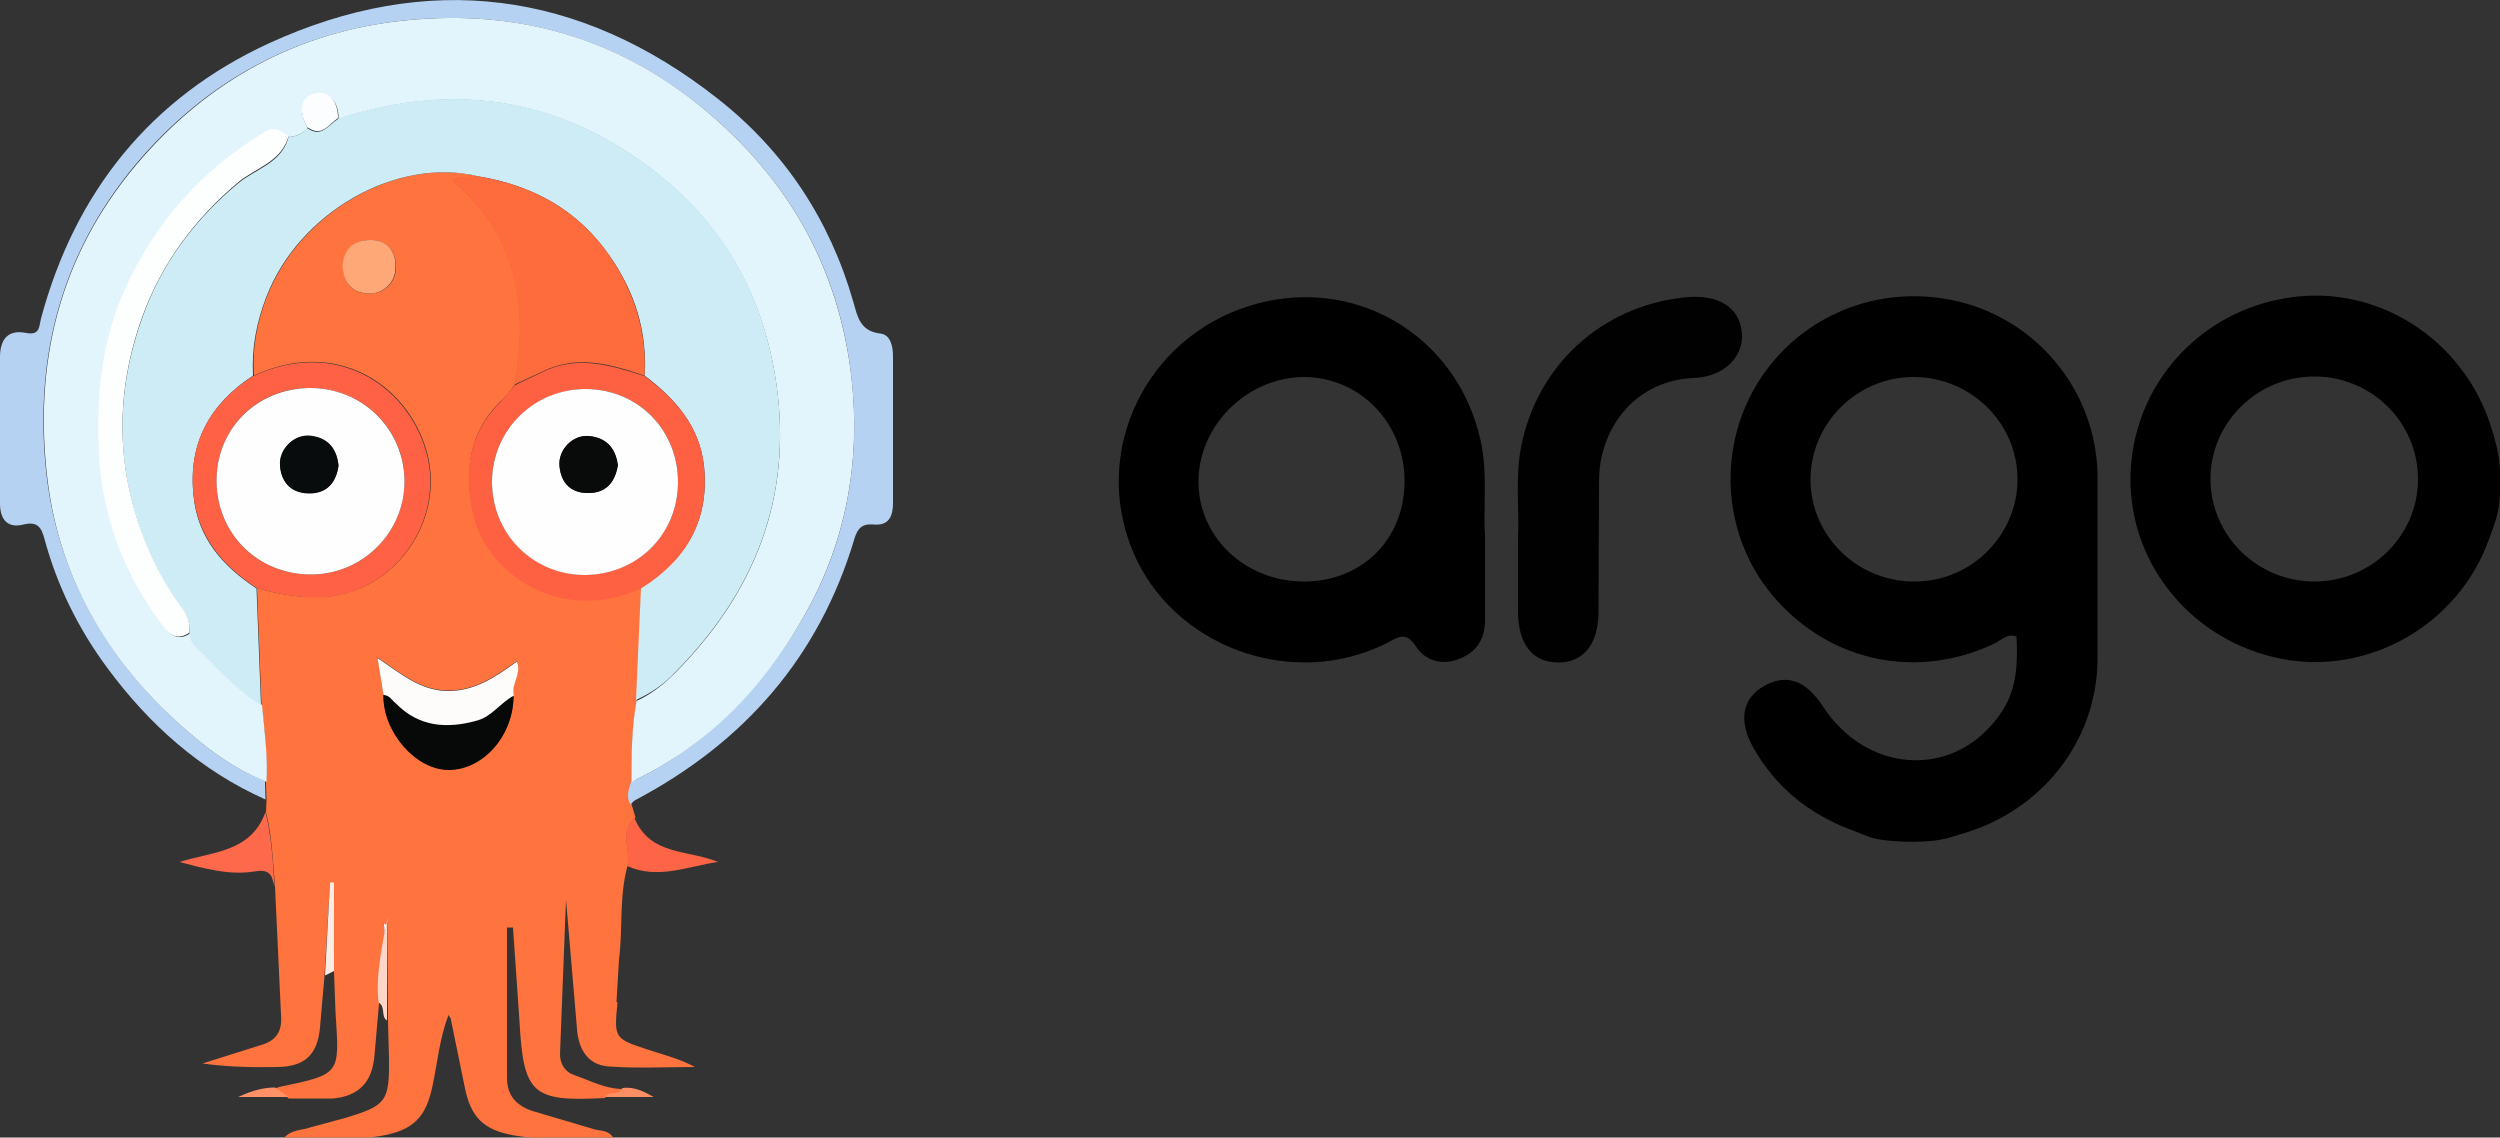 <svg version="1.1" id="Layer_1" xmlns="http://www.w3.org/2000/svg" x="0" y="0" viewBox="0 0 500 227.5" style="enable-background:new 0 0 500 227.5" xml:space="preserve">
	<rect x="0" y="0" width="500" height="227.5" fill="#333333" stroke="none"/>
	<style>
		.st1{fill:#fefefe}
	</style>
	<switch>
		<g>
			<path d="M392.1 60.4c-16-4-32.3 2.6-40.7 16.4-8.3 13.7-6.7 31.4 3.9 43.2 11.2 12.5 28.2 15.9 43.4 8.8 1.5-.7 2.7-2.2 4.6-1.5.4 7.8-.6 12.2-4 16.5-9.2 12-26.1 10.7-34.7-2.5-3.4-5.2-7.2-6.6-11.6-4.2-4.6 2.5-5.4 7-2.3 12.5 4.5 7.9 11.1 13.2 19.6 16.4l3.6 1.4c2.6 1 10.6 1.3 14.3.5 2.3-.4 3.2-.9 4.7-1.3 15.4-4.6 26.3-18.2 26.6-34.3V94.5c-.5-16.2-11.7-30.1-27.4-34.1zm-30 35.5c0-11.3 9.4-20.6 20.8-20.5 11.2.1 20.4 9 20.6 20.1.2 11.3-9.1 20.8-20.5 20.8-11.5.1-20.9-9.1-20.9-20.4zm136-10.9c-5.6-17.2-22.6-28.1-40.1-25.5-18.2 2.6-31.6 17.7-31.9 35.8-.3 17.7 12.5 33.1 30.4 36.5 17.3 3.3 35.1-6.9 41.2-23.7.6-1.7 2.1-5.3 2.2-7.8.3-4 .2-7.6-.5-10.7-.5-2.1-.8-3.1-1.3-4.6zm-35.4 31.3c-11.2-.1-20.4-9-20.6-20.2-.2-11.3 9.1-20.7 20.6-20.8 11.5-.1 20.9 9.1 20.9 20.5s-9.4 20.6-20.9 20.5zM296.1 88c-4.8-21.3-25.7-33.3-46.3-26.8-20.7 6.5-31.5 29-23.3 48.9 7.9 19.2 31.8 28 50.7 18.6 2.2-1.1 3.9-2.7 6 .6 1.9 2.9 5.3 3.9 8.8 2.4 3.5-1.4 5-4.1 5-7.7v-17c-.4-5.5.6-12.3-.9-19zm-35.7 28.3c-11.8-.2-21-9.3-20.7-20.5.3-11.1 10-20.4 21.2-20.4 11.3.1 20.2 9.5 20 21.1-.1 11.6-8.8 20-20.5 19.8z"/>
			<path d="M348.4 66.7c-.4-5.3-4.8-8-11.7-7.2-16.5 1.8-29.4 13.7-32.5 30-1.2 6.3-.3 12.7-.6 18v15c.1 6.4 2.9 9.9 7.9 10s8.1-3.5 8.2-9.8l.1-26.7c.2-11.1 7.8-19.9 18.8-20.4 6.5-.2 10.1-4.5 9.8-8.9z" style="fill:#010101"/>
			<path class="st1" d="M76.8 184.5v.2l.1 2.4.4-1.9c-.1-1.2-1.1-.6-.5-.7z"/>
			<path d="m123.3 200.4.5-8.5c.8-6.2 0-12.6 1.7-18.7.8-3.2-1.8-6.9 1.6-9.7l-.8-2.7c-.9-1.6-.5-3 .1-4.5-.1-5.4 0-10.9 1-16.3l.9-22.5c-16.1 7.3-31.2-3-33.7-15.3-1.7-8.1-.8-15.8 5.5-21.9 1.1-1 2-2.2 2.9-3.4 2.6-15.5.8-29.7-12.5-40.8 2-1.1 3.8-.5 5.4-.8-16.2-4.1-35.9 7-42.5 24-2 5.1-3 10.3-2.6 15.8 16.1-7.5 30.5 1.4 34.5 15 4.1 14.2-6.8 29.1-21.5 29.3-4.3.1-8.3-.6-12.4-1.8l.9 23.4c.6 5.1 1.2 10.2.9 15.4l.1 3.6-.1 2.4c1.2 4.9 1.4 10 1.8 14.9 0-.1-.1-.3-.1-.4l.1.4 1.2 25.6c.3 3.5-1 5.3-4.3 6.2l-11.4 3.6c5.1.7 10.1.8 15.1.7 5.4-.1 7.9-2.5 8.4-7.9l.9-10.3 1.1-18.6h.8v17.7l.3 8.1c.8 12.5 1.2 12.4-11.3 15-.3.1-.5.2-.8.4l2.2 1.5c.2.1.4.2.5.4h8.9c5.3-.5 7.9-3.4 8.3-8.7l.9-10.2c-.5-4.5.2-9 1.1-13.4l-.1-2.4v-.2c-.6.1.4-.5.5.7l.3-1.6v20.5l.2 7.2c.1 8.7-.5 9.5-8.8 12l-7 1.9c-1.6.6-3.7.3-5.3 2.2 6.8-.3 13.1.5 19.4-.5 6.5-1.1 9.1-3.7 10.4-10 1-4.7 1.4-9.5 3.2-14.2.3.5.5.7.5 1l2.7 13.2c1.2 6.2 3.7 8.8 10 9.9 6.5 1.1 13 .4 19.8.5-1-1.6-2.5-1.4-3.7-1.7l-12.5-3.7c-3-1-5.1-2.9-5.1-6.6v-30.1h1.2l1.3 18.8c.8 14.5 2.5 16.1 17.1 15.3.8-1.4 2.8-.3 3.6-1.8-3.5 0-6.6-1.7-9.8-2.8-1.8-.6-2.8-2.2-2.8-4.2l1.2-30.9 2.2 25.9c.3 4 2.1 7.2 6.4 7.5 5.8.4 11.5.1 17.2.1-3-1.6-6.1-2.4-9.2-3.4-7-2.3-7-2.3-6.3-9.5l-.2-.1zM79.2 53.5c0 2.9-2.3 5.2-5.2 5.2-3.1.1-5.4-1.7-5.4-5.7.3-2.9 2-4.9 5.4-5 3.6 0 5.2 2.4 5.2 5.5zm23.5 85.6c0 7.9-6.1 14.8-13 14.8-6.5 0-13.2-7.7-13-15l-1.2-7.4c4.7 3.2 8.6 6.5 13.9 6.6 5.4.1 9.6-2.7 14-5.9 1 2.7-1.4 4.7-.7 6.9z" style="fill:#fe733e"/>
			<path d="m53.2 156.3-1.1-.5c-5.4-2.2-10-5.6-14.3-9.3C22.2 133.1 12 116.2 9.4 95.8c-2.8-23.2 2.4-44.6 17.8-63C41.3 16.1 59.3 6.4 80.8 4.1c23.9-2.5 45.3 4.2 63.4 20.7 15.1 13.7 23.9 30.8 26.1 50.8 1.9 17.1-1.2 33.6-10 48.5-8 13.6-18.6 24.7-32.9 31.7l-1.2.6c-.5 1.5-1 3-.1 4.5.3-.3.6-.7 1-.9 21.7-11.5 36.7-28.5 43.8-52.3.6-2 1.5-3 3.8-2.8 3.1.3 3.9-1.7 3.9-4.3V71.3c0-2.1-.5-4.4-2.6-4.6-4-.5-4.5-3.4-5.3-6.2-4.7-16.5-13.8-30.3-27.2-40.8-27.6-21.7-58-25.6-89.8-11C30.1 19.6 15 38.4 8.2 63.7c-.4 1.6-.2 3.4-2.9 2.9C1.5 65.8 0 68 0 71.4v29.3c0 3.3 1.6 5 4.7 4.2 2.9-.7 3.6.7 4.2 2.9 2.5 9.3 6.8 18 12.5 25.7 8.4 11.4 18.7 20.6 31.7 26.4l-.1-3.7.2.1z" style="fill:#b5d2f3"/>
			<path d="M53.1 162.4c-2.9 8.1-10.6 7.9-17.2 10 4.9 1.3 10 2.7 14.9 1.9 2.9-.5 3.5.5 3.9 2.3l.1.4.1.4c-.3-5.1-.6-10.1-1.8-15z" style="fill:#fe684b"/>
			<path d="M125.4 173.2c6.3 2.8 12.2 0 18.2-.8-5.9-2.5-13.6-1.2-16.7-8.8-3.2 2.7-.7 6.4-1.5 9.6z" style="fill:#fe6446"/>
			<path d="m77.5 183.6-.3 1.6-.4 1.9c-.8 4.4-1.6 8.9-1.1 13.4 1.5.8.4 2.8 1.7 3.6l.1-20.5z" style="fill:#fed6c8"/>
			<path d="m66 176.5-1 18.6 1.8-.9v-17.7H66z" style="fill:#feebe3"/>
			<path d="M47.6 219.4h10.1l-.5-.4-2.2-1.5c-2.2 0-4.3.5-7.4 1.9z" style="fill:#fe9166"/>
			<path d="M120.9 219.4h9.8c-2-1.2-4-2.1-6.2-1.8-.7 1.6-2.8.5-3.6 1.8z" style="fill:#fe8f64"/>
			<path d="M127.4 155.8c14.4-7 25-18 32.9-31.7 8.8-15 11.9-31.5 10-48.5-2.3-20.1-11-37.1-26.1-50.8-18-16.5-39.4-23.2-63.3-20.7-21.5 2.2-39.5 12.1-53.6 28.8-15.5 18.4-20.6 39.8-17.8 63 2.5 20.5 12.7 37.3 28.4 50.7 4.3 3.7 9 7.1 14.3 9.3.4.2.8.3 1.1.5.3-5.1-.4-10.2-.9-15.4l-1.2-.8c-4-2.9-7.4-6.4-10.8-9.9-1-1.1-2.3-2-2.3-3.7-2.3 1.7-4 .5-5.3-1.3-7.5-10.3-12.1-21.6-12.7-34.4-.5-11.3.5-22.3 5.2-32.9 6-13.5 15.3-23.7 27.7-31.4 2.1-1.3 3.3-.1 4.8.8 1.4-.1 2.7-.6 3.7-1.8l-.2-.4C60 22.6 60 19.6 63 18.9c3-.7 4.8 1.7 4.7 4.9 22.7-7.4 43.7-4.4 62.7 10.1 14.2 10.8 22.4 25.4 24.9 43.1 3.2 22.8-4.5 41.7-20.4 57.7-1.9 1.9-4 3.6-6.4 4.9l-1.2.6c-1 5.4-1 10.8-1 16.3l1.1-.7z" style="fill:#e2f5fc"/>
			<path d="M134.9 134.6c15.9-16 23.6-34.9 20.4-57.7-2.5-17.8-10.6-32.3-24.9-43.1-19-14.5-40.1-17.5-62.7-10.1l-.1.1c-1.8 1.1-3.2 3.6-5.7 2.1-.2-.1-.3-.2-.5-.3-.9 1.2-2.2 1.7-3.7 1.8-.1.2-.1.5-.2.7-1.6 4.6-6.5 5.8-9.8 8.5-8.9 7.4-15.5 16.3-19.3 27.1-6.2 17.4-5 34.4 3.4 50.8 1.3 2.7 3 5.2 4.8 7.6 1.1 1.4 1.4 2.9 1.3 4.6 0 1.8 1.3 2.7 2.3 3.7 3.4 3.5 6.8 7 10.8 9.9l1.2.8-.9-23.4c-6.8-4.5-11.8-10.1-12.6-18.6-1.1-10.5 3.3-18.3 11.8-23.9l.1-.1c-.3-5.5.7-10.7 2.7-15.8 6.5-16.9 26.2-28.1 42.5-24 10.8 1.8 19.7 6.7 26 15.7 5.1 7.2 7.7 15.2 7.1 24.1 6.1 4.6 11 10.1 11.9 18.1 1.1 10.8-3.5 18.7-12.6 24.3l-1 22.5 1.2-.6c2.4-1.2 4.6-2.8 6.5-4.8z" style="fill:#cdecf6"/>
			<path d="M108.5 74.3c6.7-3.3 13.2-1.6 19.7.6l.7.2c.5-8.9-2.1-16.9-7.1-24.1-6.3-9-15.2-13.9-26-15.7-1.7.3-3.4-.4-5.4.8 13.2 11 15.1 25.3 12.5 40.8l5.6-2.6z" style="fill:#fe6b3c"/>
			<path d="M140.8 93.3c-.8-8-5.7-13.5-11.9-18.1l-.7-.2c-6.5-2.1-13-3.9-19.7-.6l-4.4 2.1-1.2.6-2.9 3.4c-6.3 6.2-7.2 13.8-5.5 21.9 2.6 12.4 17.6 22.6 33.7 15.3 9.1-5.7 13.7-13.6 12.6-24.4zm-24 21.6c-10.2 0-18.4-8.3-18.4-18.4v-.3c.1-10.3 8.5-18.4 18.9-18.4 10.4.1 18.4 8.3 18.3 18.8-.1 10.4-8.2 18.4-18.8 18.3z" style="fill:#fe6142"/>
			<path d="M50.6 75.2C42 80.8 37.6 88.5 38.7 99c.9 8.4 5.8 14.1 12.6 18.6 4.1 1.2 8.1 1.9 12.4 1.9 14.6-.2 25.6-15.1 21.5-29.3-4-13.6-18.4-22.5-34.5-15-.1-.1-.1 0-.1 0zm11.6 39.7c-10.7 0-18.9-8.1-18.9-18.8 0-10.4 8.1-18.5 18.6-18.5 10.6-.1 19.1 8.3 19 18.7 0 10.2-8.4 18.6-18.7 18.6z" style="fill:#fe6143"/>
			<path d="M79.2 140.7c-.7-.7-1.3-1.7-2.5-1.7-.2 7.3 6.4 15 13 15 7 0 13-6.9 13-14.8-2.6 1.3-4.3 4.1-7.4 5-5.9 1.5-11.5 1.1-16.1-3.5z" style="fill:#070909"/>
			<path d="M103.4 132.3c-4.4 3.2-8.6 6-14 5.9-5.3-.1-9.2-3.4-13.9-6.6l1.2 7.4c1.2 0 1.7 1.1 2.5 1.7 4.6 4.7 10.2 5.1 16.2 3.4 3-.8 4.7-3.6 7.4-5-.7-2.2 1.6-4.2.6-6.8z" style="fill:#fdfcfb"/>
			<path d="M73.9 48c-3.5.1-5.1 2-5.4 5 .1 4 2.4 5.7 5.4 5.7 2.9 0 5.2-2.3 5.2-5.2.1-3.1-1.5-5.6-5.2-5.5z" style="fill:#fea777"/>
			<path d="M37.9 126.5c.1-1.7-.2-3.1-1.3-4.6-1.8-2.4-3.4-4.9-4.8-7.6-8.4-16.4-9.6-33.4-3.4-50.8 3.9-10.8 10.5-19.7 19.3-27.1 3.3-2.7 8.1-3.9 9.8-8.5l.2-.7c-1.5-1-2.6-2.1-4.8-.8C40.4 34 31.1 44.3 25 57.8c-4.8 10.6-5.8 21.6-5.2 32.9.6 12.8 5.1 24.2 12.7 34.4 1.4 1.9 3 3.1 5.4 1.4z" style="fill:#fdfefe"/>
			<path d="m67.5 23.7.1-.1c0-3.2-1.7-5.7-4.7-4.9-3 .7-3 3.7-1.7 6.3l.2.4c.1.1.3.2.5.3 2.6 1.6 3.9-.9 5.6-2z" style="fill:#fbfdfe"/>
			<path class="st1" d="M135.6 96.6c.1-10.5-7.9-18.7-18.3-18.8-10.4-.1-18.8 8.1-18.9 18.4-.1 10.4 8 18.7 18.4 18.8 10.6 0 18.7-8 18.8-18.4zm-17.8 2c-3.5.1-5.6-1.9-5.9-5.4-.3-3.2 2.6-6.3 5.8-6 3.4.3 5.4 2.3 5.8 5.9-.5 3.2-2.1 5.5-5.7 5.5zm-55.9-21c-10.5.1-18.6 8.1-18.6 18.5 0 10.6 8.2 18.8 18.9 18.8 10.3 0 18.7-8.4 18.7-18.6 0-10.4-8.4-18.8-19-18.7zm0 21c-3.5 0-5.6-2-5.9-5.5-.3-3.2 2.7-6.2 5.9-6 3.4.3 5.4 2.3 5.8 5.9-.4 3.4-2.2 5.6-5.8 5.6z"/>
			<path d="M117.7 87.2c-3.2-.2-6.1 2.8-5.8 6 .3 3.5 2.4 5.5 5.9 5.4 3.6-.1 5.3-2.4 5.8-5.6-.5-3.5-2.4-5.5-5.9-5.8z" style="fill:#090b0b"/>
			<path d="M61.9 87.2c-3.2-.3-6.1 2.7-5.9 6 .3 3.5 2.4 5.5 5.9 5.5 3.5 0 5.3-2.2 5.8-5.5-.4-3.8-2.4-5.7-5.8-6z" style="fill:#090c0c"/>
		</g>
	</switch>
</svg>
